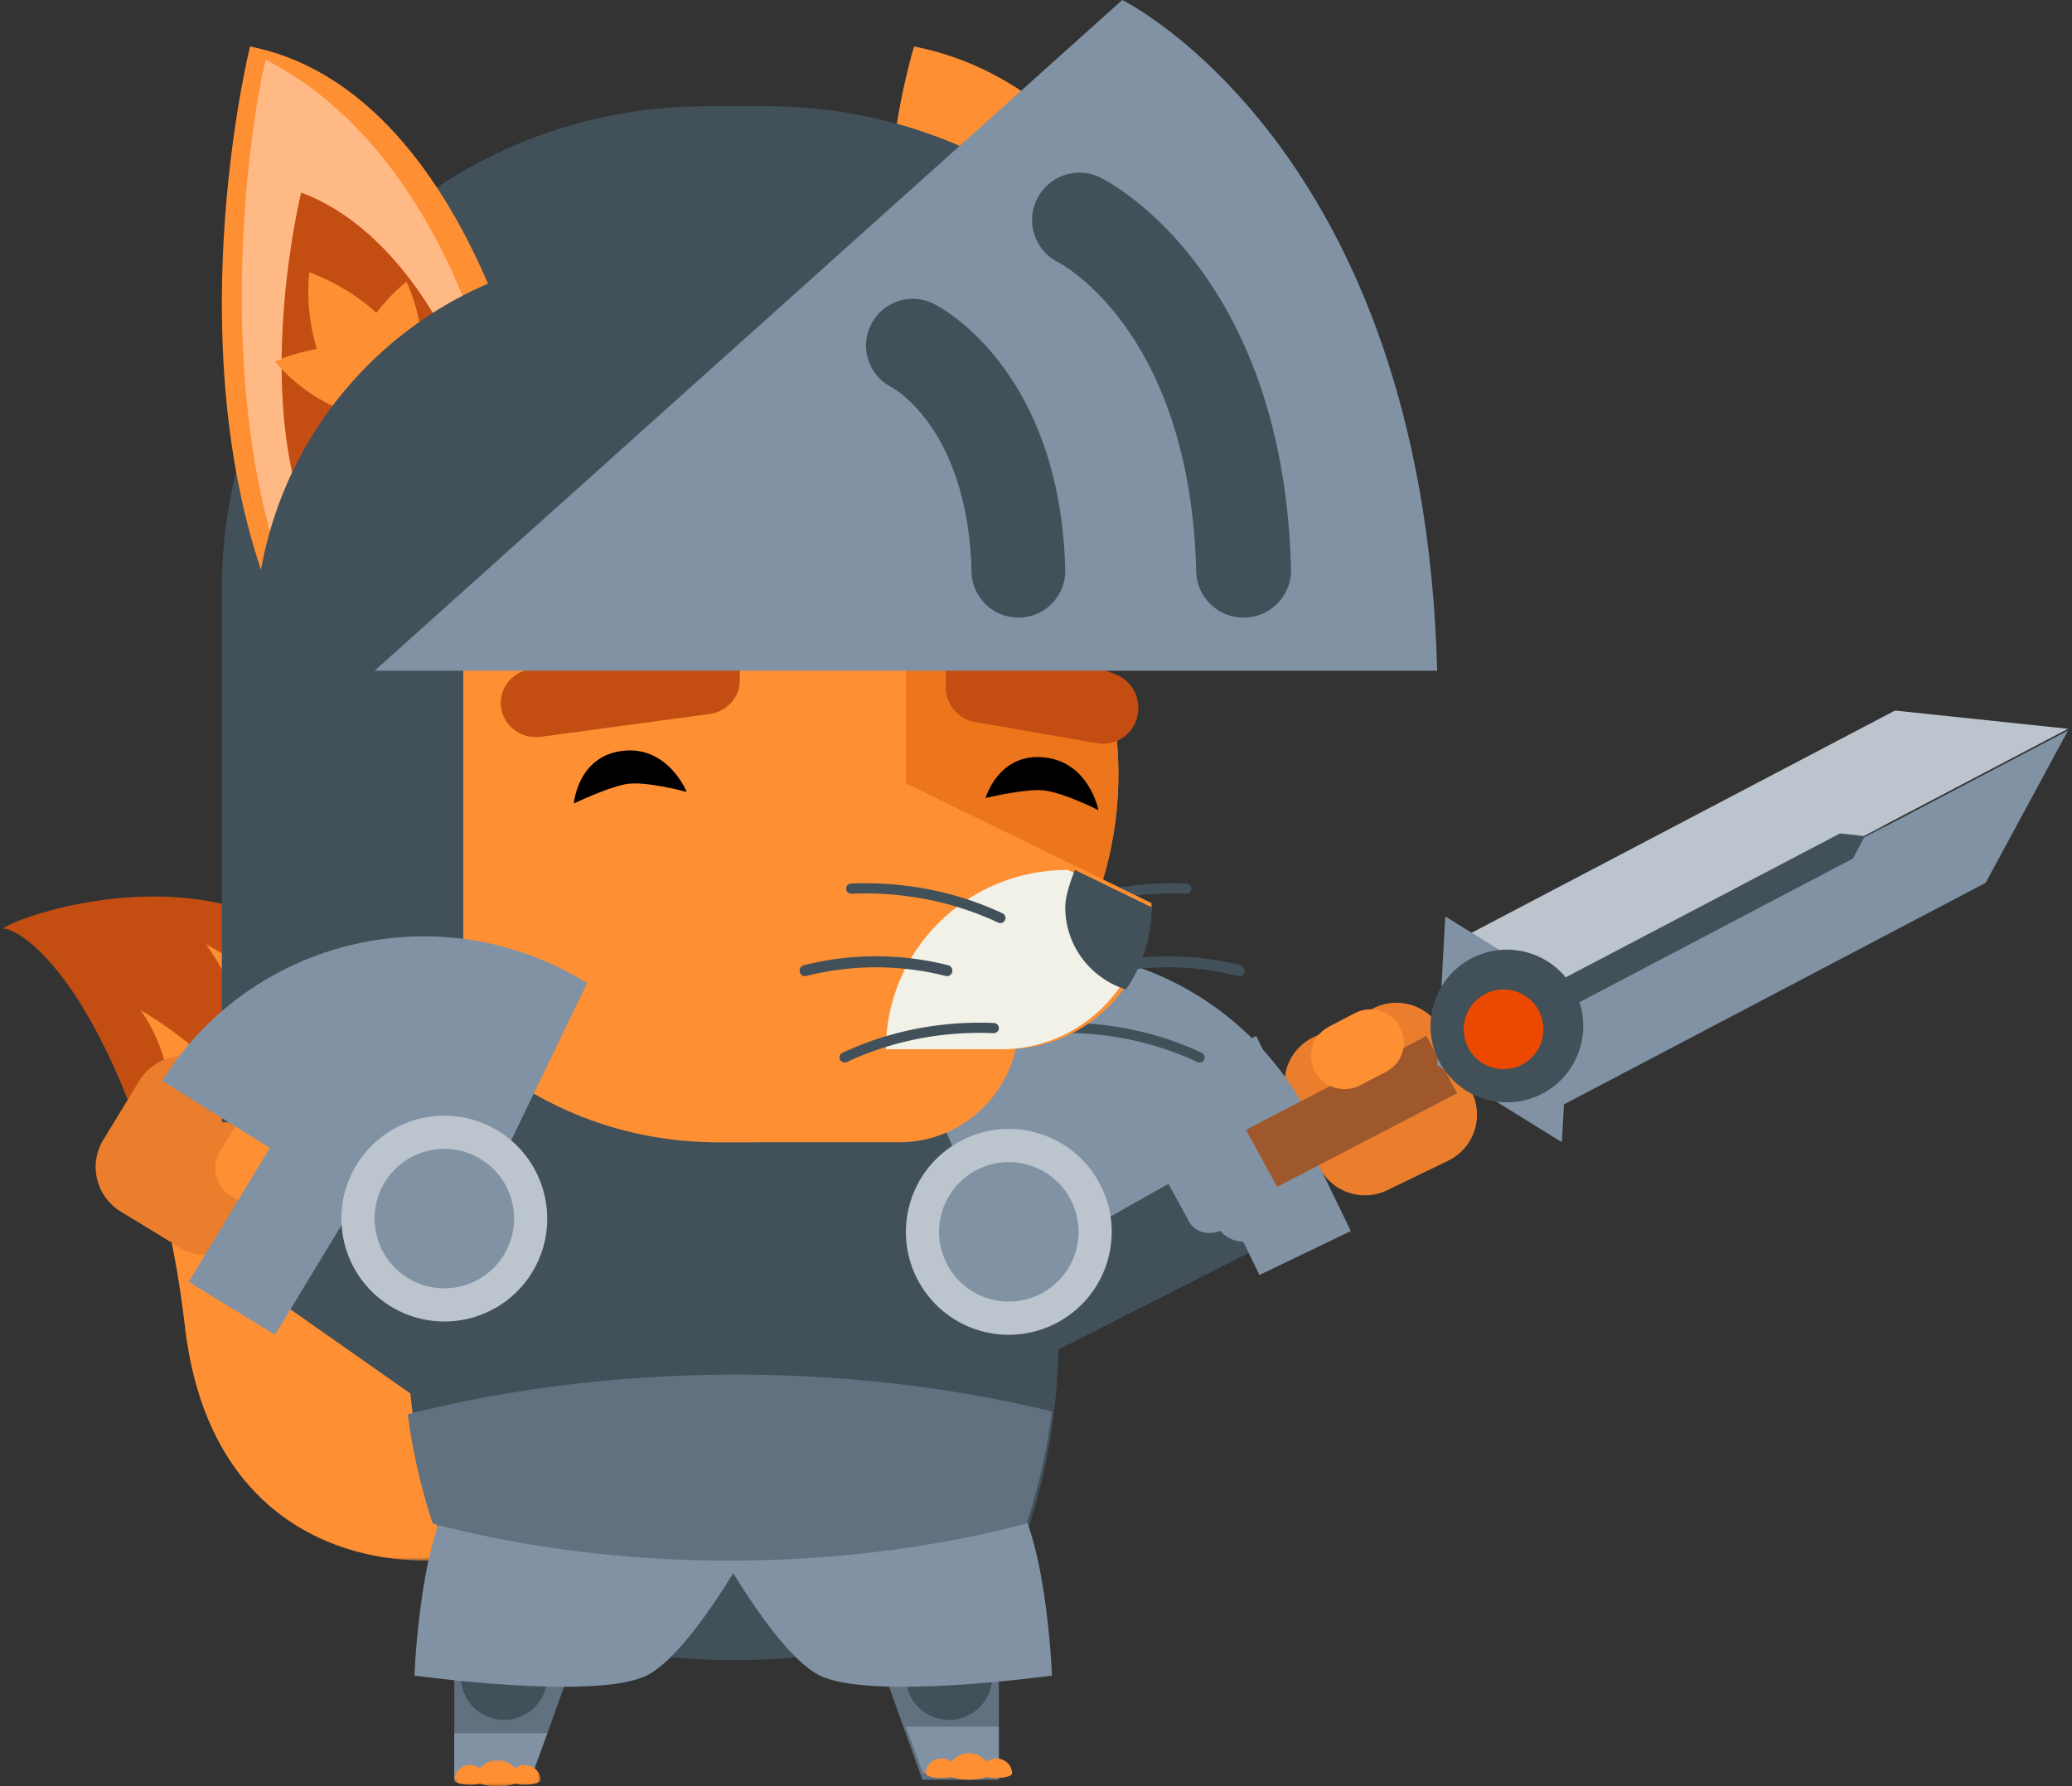 <svg height="269" width="312" xmlns="http://www.w3.org/2000/svg">
    <rect width="100%" height="100%" fill="#333333" stroke="none"/>
    <mask id="a" fill="#fff">
        <path d="M0 0h88v99H0z" fill-rule="evenodd" />
    </mask>
    <mask id="b" fill="#fff">
        <path d="M0 0h13v4H0z" fill-rule="evenodd" />
    </mask>
    <g fill="none" fill-rule="evenodd">
        <path
            d="M27.433 63.715c4.99 43.169 48.04 39.128 59.702 27.455 6.16-6.164-22.44-16.584-27.432-59.752C54.713-11.752 2.753 1.208 0 3.963c2.752-2.754 22.444 16.583 27.433 59.752"
            fill="#ff8f33" mask="url(#a)" transform="translate(.406 136)" />
        <path
            d="M24.969 183C14.315 144.107 1.122 139.192.406 139.91c1.686-1.977 39.038-15.167 55 12.18-1.87.03-12.515-2.933-24.401-9.916 8.572 11.854 7.75 26.18 8.137 25.791-.388.389-5.235-8.243-18.008-15.879 8.003 10.886 4.115 28.788 3.835 30.914"
            fill="#c44e12" />
        <path d="M79.902 268H68.406v-32h23zM138.903 268h11.503v-32h-23z" fill="#62717f" />
        <path
            d="M149.406 252.503c0 3.589-2.915 6.497-6.509 6.497a6.497 6.497 0 0 1-6.49-6.497c0-3.594 2.91-6.503 6.49-6.503a6.505 6.505 0 0 1 6.51 6.503M82.406 252.503A6.5 6.5 0 0 1 75.907 259a6.501 6.501 0 1 1 6.5-6.497M70.43 161.032c-5.664 11.294-9.024 25.065-9.024 39.97 0 14.9 3.36 28.675 9.024 39.974C81.732 246.64 95.5 250 110.407 250c14.91 0 28.676-3.36 39.975-9.024 5.664-11.299 9.024-25.068 9.024-39.975 0-14.904-3.368-28.675-9.032-39.978-11.297-5.66-25.066-9.023-39.967-9.023-14.902 0-28.675 3.363-39.977 9.032"
            fill="#425059" />
        <path
            d="M151.166 223.697c-6.836-4.93-74.683-4.93-81.52 0-6.332 4.575-7.24 28.62-7.24 28.62s27.268 3.787 34.941 0c4.05-1.99 9.022-8.881 13.064-15.409 4.033 6.528 9.005 13.42 13.053 15.408 7.678 3.788 34.942 0 34.942 0s-.904-24.044-7.24-28.619"
            fill="#8192a4" />
        <path
            d="M61.406 212.965a89.916 89.916 0 0 0 3.753 16.466C78.543 232.96 93.692 235 109.843 235c16.178 0 31.342-2.048 44.749-5.587a89.757 89.757 0 0 0 3.814-16.865C143.98 209.036 127.911 207 110.818 207c-17.799 0-34.515 2.198-49.412 5.965"
            fill="#62717f" />
        <path d="M190.406 187.459 179.885 166l-25.479 11.9 3.454 26.1z" fill="#425059" />
        <path
            d="M206.918 151.769a7.708 7.708 0 0 1 10.288 3.578l4.434 9.172a7.698 7.698 0 0 1-3.592 10.279l-9.153 4.432c-3.84 1.852-8.444.247-10.291-3.58l-4.433-9.174c-1.844-3.825-.24-8.432 3.593-10.285z"
            fill="#ea7e2d" />
        <path d="M133.406 148.962c22.3-12.575 50.494-4.606 63 17.768L151.596 192z" fill="#8192a4" />
        <path
            d="M165.419 177.912c4.193 7.471 1.533 16.905-5.93 21.096-7.46 4.19-16.912 1.559-21.1-5.915-4.187-7.46-1.525-16.916 5.935-21.106 7.462-4.191 16.907-1.535 21.095 5.925"
            fill="#bcc4cd" />
        <path
            d="M161.064 180.355a10.502 10.502 0 0 1-4.023 14.295 10.48 10.48 0 0 1-14.288-4.012 10.492 10.492 0 0 1 4.016-14.293c5.05-2.836 11.45-1.04 14.295 4.01M203.406 185.377 189.16 156l-13.753 6.627L189.648 192z"
            fill="#8192a4" />
        <path
            d="M168.406 116.503c0 30.648-24.863 55.497-55.537 55.497h-4.915c-30.677 0-55.548-24.85-55.548-55.497S77.276 61 107.954 61h4.915c30.674 0 55.537 24.856 55.537 55.503"
            fill="#ff8f33" />
        <path d="M136.406 141h26.324c3.6-7.336 5.676-15.55 5.676-24.266 0-19-9.608-35.759-24.237-45.734h-7.763z"
            fill="#ed751b" />
        <path
            d="M89.406 153.967c0 9.918 8.064 18.033 17.919 18.033h28.163c9.856 0 17.918-8.115 17.918-18.033l-64-18.967z"
            fill="#ff8f33" />
        <path
            d="M156.189 139c.113 0 .229-.024.337-.076 6.756-3.175 14.388-4.664 22.062-4.343.486-.019.797-.312.817-.735a.774.774 0 0 0-.746-.802c-7.942-.33-15.823 1.21-22.808 4.493a.763.763 0 0 0-.368 1.025.784.784 0 0 0 .706.438M180.623 160a.786.786 0 0 0 .707-.435.764.764 0 0 0-.369-1.027c-6.985-3.284-14.857-4.824-22.806-4.494a.776.776 0 0 0-.748.802c.02.423.32.722.817.735 7.678-.336 15.308 1.17 22.062 4.343a.786.786 0 0 0 .337.076M165.192 146.999c.06 0 .122-.007.185-.023a42.807 42.807 0 0 1 21.06 0c.44.11.846-.172.947-.614.102-.448-.16-.896-.579-1.003a44.384 44.384 0 0 0-21.796 0c-.422.107-.682.555-.58 1.003.086.38.407.637.763.637"
            fill="#425059" />
        <path d="M128.29 114c-12.035 0-21.884 9.9-21.884 22s9.85 22 21.885 22h23.23c12.037 0 21.885-9.9 21.885-22z"
            fill="#ff8f33" />
        <path
            d="m172.406 136.569-11.583-5.561c-.047-.001-.093-.008-.14-.008-15.064 0-27.277 12.089-27.277 27h17.349c11.908 0 21.651-9.644 21.651-21.431"
            fill="#f2f1e7" />
        <g fill="#425059">
            <path
                d="M173.406 136.616 161.861 131c-.605 1.495-1.455 3.9-1.455 5.616 0 5.842 3.857 10.726 9.138 12.384a21.784 21.784 0 0 0 3.862-12.384M150.623 139a.789.789 0 0 1-.337-.076c-6.756-3.175-14.387-4.664-22.061-4.343-.487-.019-.798-.312-.818-.735a.775.775 0 0 1 .747-.802c7.941-.33 15.822 1.21 22.807 4.493.39.184.555.643.369 1.025a.786.786 0 0 1-.707.438M127.189 160a.786.786 0 0 1-.706-.435.764.764 0 0 1 .368-1.027c6.985-3.284 14.858-4.824 22.807-4.494.43.018.765.378.748.802-.02.423-.321.722-.818.735-7.677-.336-15.307 1.17-22.062 4.343a.783.783 0 0 1-.337.076M142.62 146.999a.748.748 0 0 1-.185-.023 42.804 42.804 0 0 0-21.059 0c-.44.11-.847-.172-.948-.614-.1-.448.16-.896.58-1.003a44.381 44.381 0 0 1 21.796 0c.422.107.681.555.58 1.003a.799.799 0 0 1-.764.637" />
        </g>
        <path d="M161.406 109.481c.135 0 .264.036.398.038.202-.006.399-.038.602-.038z" fill="#e2c0a8" />
        <path
            d="m106.827 107.522-25.372 3.428c-3.196.432-6.049-1.971-6.049-5.095 0-2.248 1.508-4.235 3.723-4.908l25.372-7.707c3.424-1.04 6.905 1.435 6.905 4.908v4.28c0 2.565-1.954 4.74-4.579 5.094M146.808 108.715l18.393 3.206c3.242.565 6.205-1.955 6.205-5.278v-.087a5.353 5.353 0 0 0-3.387-4.994l-18.392-7.195c-3.476-1.36-7.22 1.23-7.22 4.993v4.078c0 2.606 1.857 4.833 4.4 5.277"
            fill="#c44e12" />
        <path
            d="M148.406 120.171s1.913-6.79 8.764-6.125c6.852.665 8.236 7.954 8.236 7.954s-5.826-2.976-8.836-3.026-8.164 1.197-8.164 1.197M86.406 121s.554-7.165 7.392-7.94c6.837-.775 9.608 6.197 9.608 6.197s-6.283-1.743-9.24-1.162c-2.956.581-7.76 2.905-7.76 2.905"
            fill="#000" />
        <path d="M41.406 195.537 53.93 175l18.476 11.27L63.457 211z" fill="#425059" />
        <path
            d="M31.771 160.153c-3.707-2.262-8.545-1.094-10.805 2.612l-5.413 8.877c-2.257 3.702-1.08 8.538 2.627 10.799l8.864 5.407c3.707 2.261 8.543 1.092 10.8-2.61l5.412-8.876a7.86 7.86 0 0 0-2.621-10.802z"
            fill="#ea7e2d" />
        <path
            d="M42.861 167.745c-2.494-1.465-5.749-.703-7.27 1.698l-2.41 3.807c-1.52 2.401-.734 5.536 1.76 7.001 2.501 1.469 5.76.71 7.281-1.691l2.411-3.806c1.521-2.402.73-5.54-1.772-7.009"
            fill="#ff8f33" />
        <path d="M28.406 193.024 45.402 165l13.004 7.976L41.411 201z" fill="#8192a4" />
        <path d="M137.65 7c31.495 6.176 41.756 43.578 41.756 43.578L139.362 76c-12.316-36.315-1.712-69-1.712-69"
            fill="#ff8f33" />
        <path
            d="M115.553 16h-9.294c-40.232 0-72.853 32.524-72.853 72.638V169h36.347V93.737h118.653v-5.099c0-40.114-32.623-72.638-72.853-72.638"
            fill="#425059" />
        <path d="M37.65 7c31.495 6.214 41.756 53.421 41.756 53.421L39.362 86C27.046 49.46 37.651 7 37.651 7"
            fill="#ff8f33" />
        <path
            d="M40.023 9C65.61 22.082 73.406 55.72 73.406 55.72l-9.45 14.06L41.821 84c-9.726-30.434-3.777-67.513-1.798-75"
            fill="#ffb985" />
        <path d="M45.971 78c-7.638-20.478-.627-49-.627-49 14.433 5.32 22.062 22.253 22.062 22.253l-5.889 16.585z"
            fill="#c44e12" />
        <path
            d="M58.454 67.025c-1.218 1.434-2.474 2.178-3.586 1.927-1.768-.402-2.736-3.178-2.756-7.034-6.527-2.172-10.706-7.48-10.706-7.48s2.607-1.25 6.307-1.888C45.823 46.545 46.565 41 46.565 41s5.425 1.802 10.117 6.108c2.22-2.954 4.52-4.682 4.52-4.682s3.036 6.001 2.15 12.672c.128.062.25.125.373.187-.729 4.178-1.58 6.593-1.58 6.593l3.261 3.394c-.051 1.057-.304 1.911-.77 2.505l-2.718.852c-1.026-.188-2.204-.734-3.464-1.604"
            fill="#ff8f33" />
        <path d="M96.406 38c-32.032 0-58 25.967-58 58h116c0-32.033-25.968-58-58-58" fill="#425059" />
        <path d="M216.406 101h-160L168.99 0s45.409 22.221 47.416 101" fill="#8192a4" />
        <path
            d="M187.259 93h.188a7.13 7.13 0 0 0 6.957-7.293c-1.144-44.942-27.58-58.416-28.704-58.97-3.528-1.747-7.811-.28-9.556 3.252-1.737 3.511-.3 7.744 3.195 9.501.962.507 19.879 10.893 20.787 46.585.098 3.864 3.28 6.925 7.133 6.925M153.348 93h.184c3.897-.105 6.966-3.324 6.872-7.214-.78-30.362-19.051-39.68-19.827-40.05-3.502-1.737-7.724-.291-9.449 3.2a7.035 7.035 0 0 0 3.118 9.367c.667.361 11.522 6.637 12.054 27.848.094 3.816 3.238 6.849 7.048 6.849"
            fill="#425059" />
        <path d="M88.406 148.044c-21.767-13.556-50.41-6.954-64 14.714L68.15 190z" fill="#8192a4" />
        <path
            d="M53.765 175.286c-4.54 7.266-2.329 16.813 4.933 21.352 7.254 4.535 16.816 2.348 21.355-4.918 4.533-7.256 2.318-16.826-4.936-21.361-7.262-4.54-16.818-2.328-21.352 4.927"
            fill="#bcc4cd" />
        <path
            d="M58.004 177.934c-3.078 4.925-1.573 11.393 3.345 14.466a10.478 10.478 0 0 0 14.458-3.34c3.072-4.916 1.589-11.385-3.334-14.462-4.917-3.073-11.397-1.58-14.469 3.336M68.406 261v7h11.411l2.59-7zM150.406 260v7h-11.415l-2.585-7z"
            fill="#8192a4" />
        <path
            d="M149.977 264.794c-.558 0-1.048.203-1.458.497-.597-.763-1.52-1.291-2.612-1.291-1.095 0-2.016.528-2.614 1.291-.409-.294-.9-.497-1.458-.497-1.342 0-2.429 1.009-2.429 2.253 0 .388 1.087.704 2.43.704.557 0 1.048-.064 1.457-.156.598.239 1.519.405 2.614.405 1.093 0 2.015-.166 2.61-.405.412.092.902.156 1.46.156 1.34 0 2.43-.316 2.43-.704 0-1.244-1.09-2.253-2.43-2.253"
            fill="#ff8f33" />
        <path
            d="M10.571.794c-.559 0-1.049.203-1.459.497C8.515.528 7.592 0 6.5 0 5.406 0 4.484.528 3.887 1.291c-.41-.294-.9-.497-1.459-.497C1.087.794 0 1.803 0 3.047c0 .388 1.087.704 2.428.704.56 0 1.05-.064 1.459-.156C4.484 3.835 5.406 4 6.5 4c1.093 0 2.015-.166 2.612-.405.41.092.9.156 1.46.156 1.34 0 2.428-.316 2.428-.704C13 1.803 11.912.794 10.571.794"
            fill="#ff8f33" mask="url(#b)" transform="translate(68.406 265)" />
        <path d="m186.012 182-4.606-8.634L214.785 156l4.621 8.627z" fill="#9f582c" />
        <path
            d="M210.82 154.662c1.305 2.438.357 5.447-2.111 6.736l-3.897 2.028c-2.465 1.28-5.52.347-6.82-2.079a4.948 4.948 0 0 1 2.11-6.736l3.892-2.036c2.47-1.284 5.53-.343 6.826 2.087"
            fill="#ff8f33" />
        <path d="m236.465 156-5.059-9.604L281.354 120l5.052 9.605z" fill="#425059" />
        <path d="m220.406 141.085 9.97 8.915 46.694-24.5 3.558.396 30.778-16.152L285.343 107z" fill="#bcc4cd" />
        <path d="M232.406 153.765 234.172 167l64.819-34.055L311.406 110l-30.719 16.14-1.673 3.143z" fill="#8192a4" />
        <path
            d="M216.406 160.382 235.19 172l1.217-22.385L217.627 138zM190.314 186.307c2.658-1.356 3.824-4.222 2.615-6.444l-5.777-10.597c-1.206-2.218-4.328-2.935-6.984-1.58-2.386 1.217-3.576 3.693-2.892 5.79-1.651 1.04-2.344 2.938-1.525 4.44l3.345 6.12c.827 1.501 2.812 2.027 4.648 1.318 1.405 1.73 4.178 2.177 6.57.953"
            fill="#8192a4" />
        <path
            d="M232.28 164.67c5.613-2.955 7.754-9.924 4.797-15.532-2.963-5.616-9.916-7.768-15.533-4.812-5.619 2.97-7.772 9.926-4.805 15.543 2.964 5.617 9.912 7.76 15.54 4.801"
            fill="#425059" />
        <path
            d="M229.21 160.304a6.01 6.01 0 0 0 2.506-8.103 6 6 0 0 0-8.1-2.508 5.994 5.994 0 0 0-2.515 8.107c1.543 2.935 5.171 4.05 8.108 2.504"
            fill="#eb4900" />
    </g>
</svg>